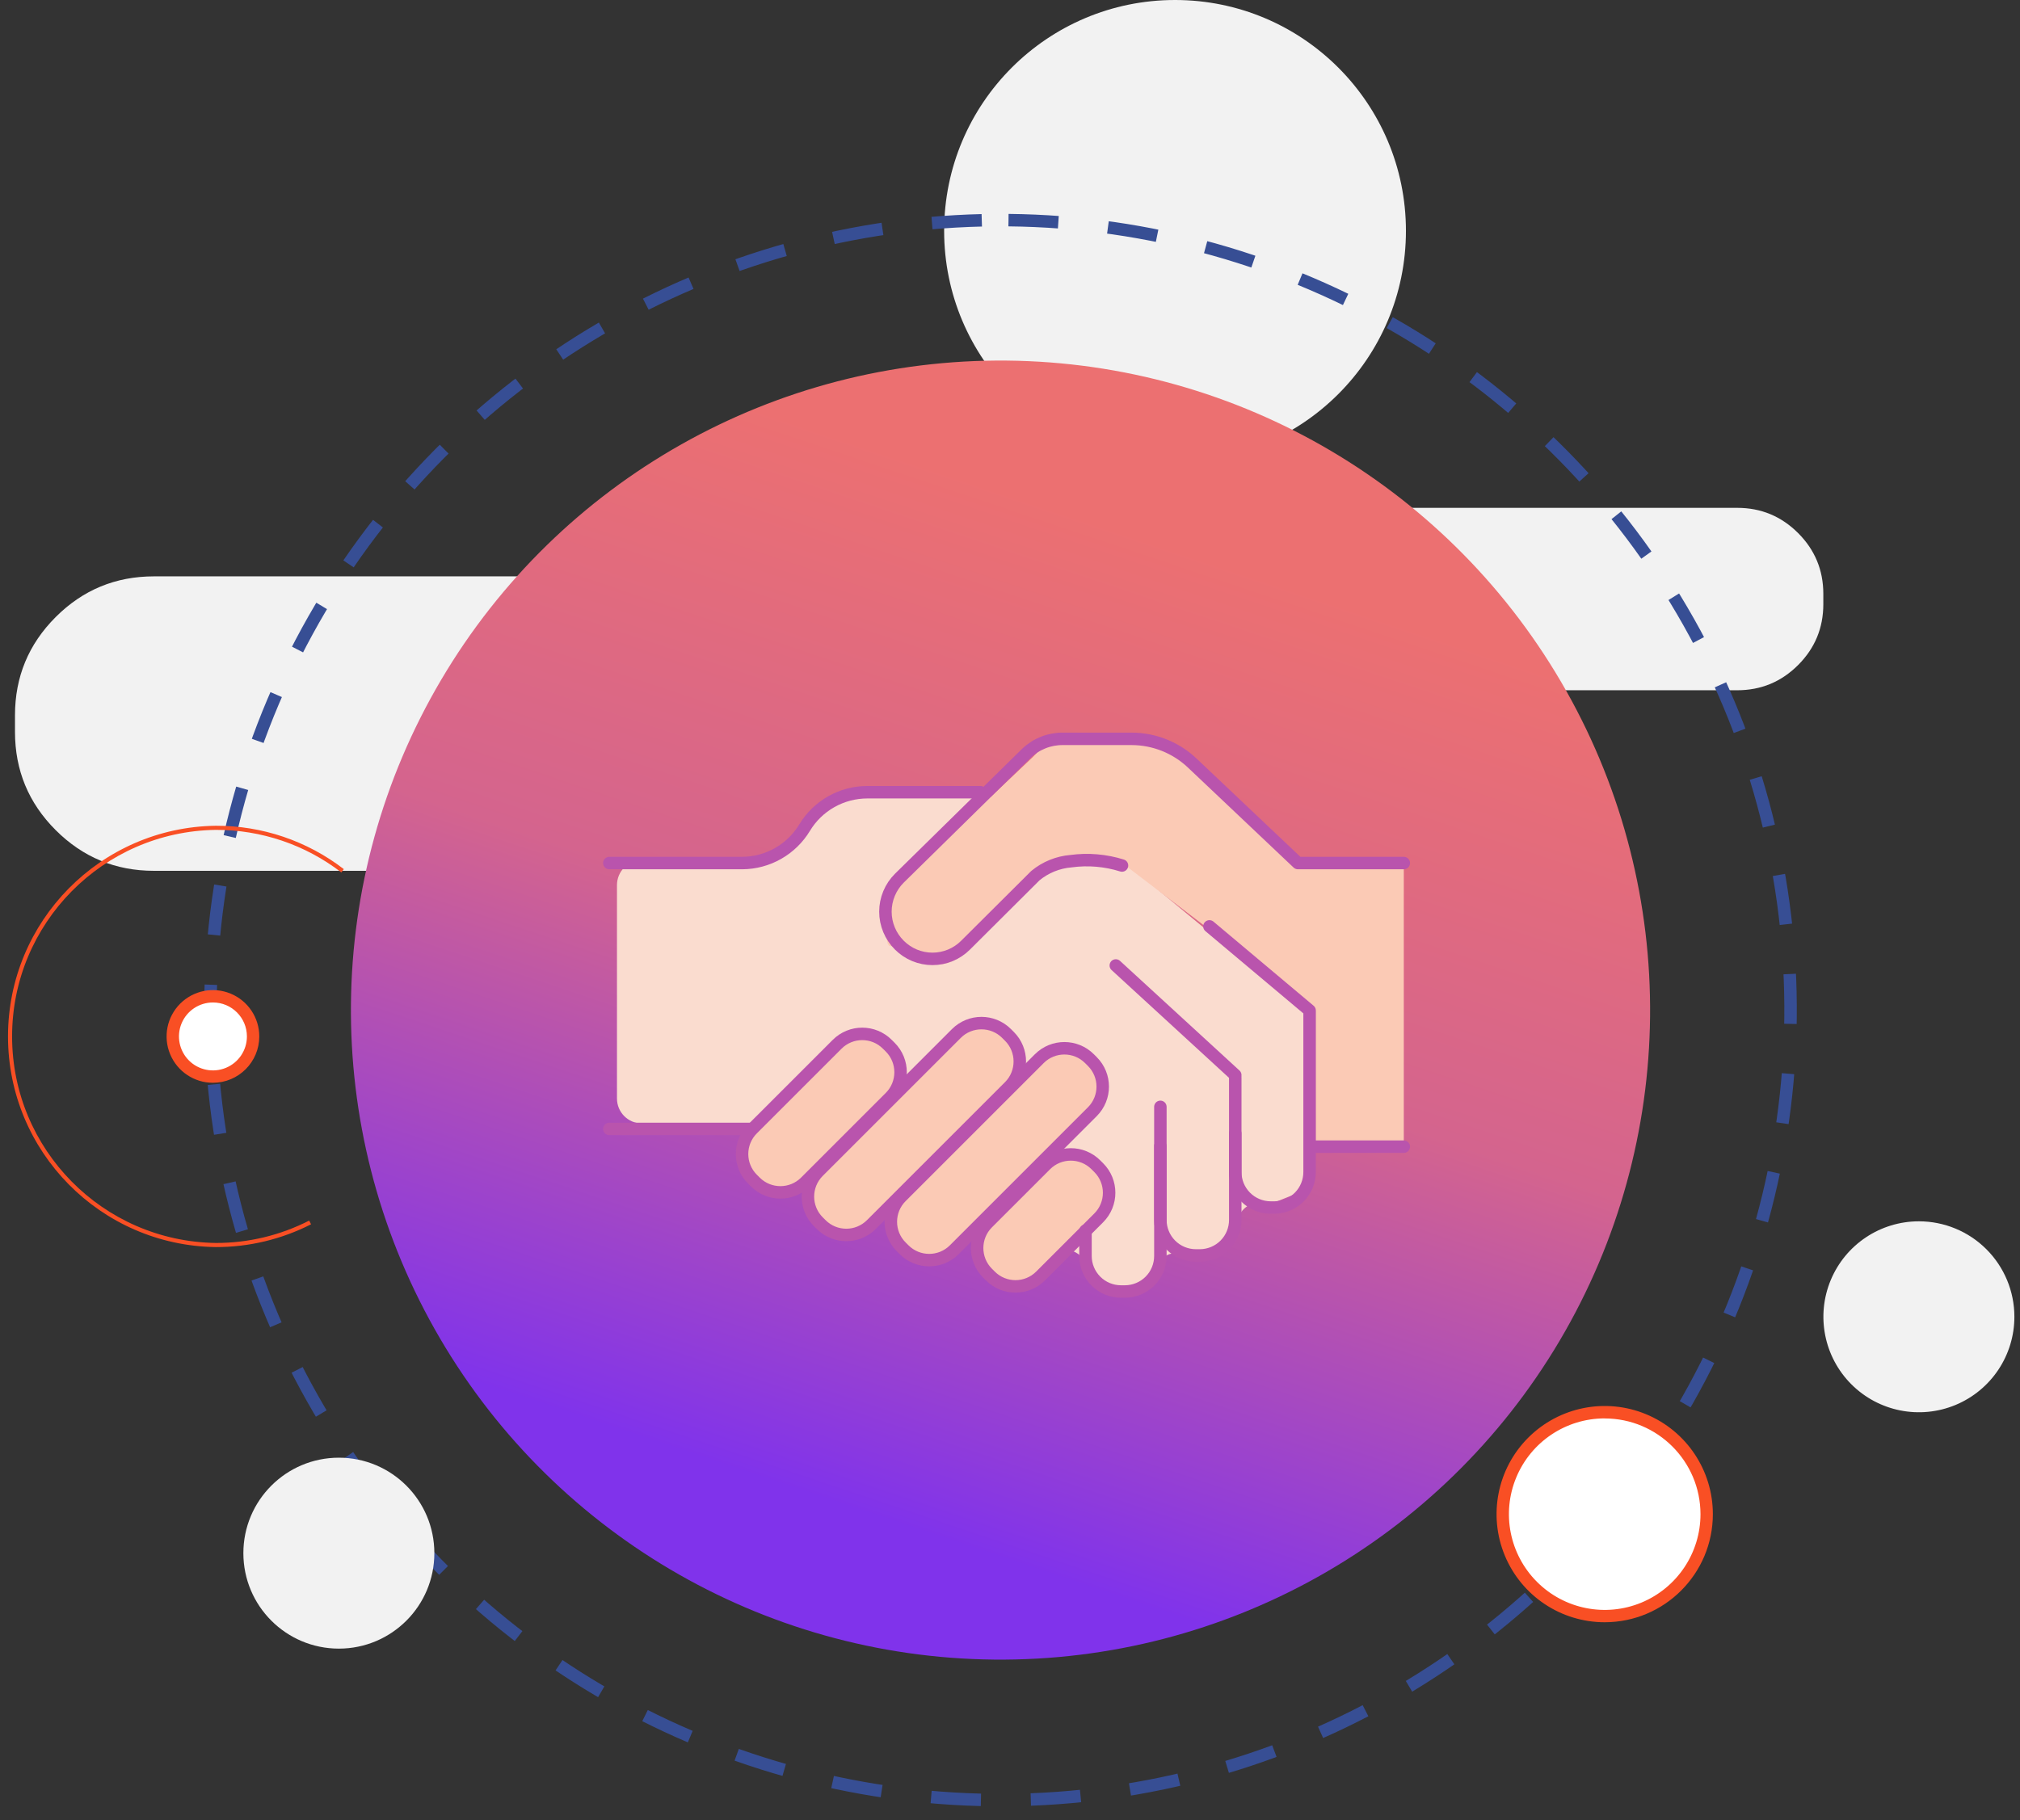 <svg width="162" height="146" viewBox="0 0 162 146" fill="none" xmlns="http://www.w3.org/2000/svg">
<rect x="0" y="0" width="162" height="146" fill="#333333" stroke="none"/>
<path fill-rule="evenodd" clip-rule="evenodd" d="M94.236 37.035C84.009 37.035 75.718 28.744 75.718 18.517C75.718 8.291 84.009 0 94.236 0C104.463 0 112.753 8.291 112.753 18.517C112.753 28.744 104.463 37.035 94.236 37.035Z" fill="#F2F2F2"/>
<path fill-rule="evenodd" clip-rule="evenodd" d="M85.602 47.642C85.602 45.736 86.276 44.108 87.624 42.76C88.972 41.412 90.6 40.738 92.506 40.738H139.322C141.229 40.738 142.856 41.412 144.204 42.76C145.553 44.108 146.227 45.736 146.227 47.642V48.466C146.227 50.372 145.553 52 144.204 53.348C142.856 54.696 141.229 55.37 139.322 55.37H92.506C90.6 55.37 88.972 54.696 87.624 53.348C86.276 52 85.602 50.372 85.602 48.466V48.054V47.642Z" fill="#F2F2F2"/>
<path fill-rule="evenodd" clip-rule="evenodd" d="M1.202 57.378C1.202 54.3 2.29 51.674 4.466 49.498C6.642 47.322 9.268 46.234 12.345 46.234H87.913C90.99 46.234 93.617 47.322 95.793 49.498C97.969 51.674 99.057 54.3 99.057 57.378V58.71C99.057 61.788 97.969 64.414 95.793 66.59C93.617 68.766 90.99 69.854 87.913 69.854H12.345C9.268 69.854 6.642 68.766 4.466 66.59C2.29 64.414 1.202 61.788 1.202 58.71V58.044V57.378Z" fill="#F2F2F2"/>
<ellipse cx="80.239" cy="81.026" rx="63.371" ry="63.362" transform="rotate(-89.42 80.239 81.026)" stroke="#374E94" stroke-dasharray="4 4"/>
<ellipse cx="80.239" cy="81.026" rx="52.104" ry="52.096" transform="rotate(-89.42 80.239 81.026)" fill="url(#paint0_linear)"/>
<path fill-rule="evenodd" clip-rule="evenodd" d="M18.311 86.115C17.108 86.614 15.723 86.339 14.801 85.419C13.88 84.498 13.603 83.113 14.101 81.909C14.599 80.705 15.773 79.92 17.076 79.919C17.93 79.919 18.75 80.258 19.354 80.862C19.959 81.466 20.298 82.286 20.298 83.14C20.299 84.441 19.515 85.616 18.311 86.115Z" fill="white"/>
<path fill-rule="evenodd" clip-rule="evenodd" d="M13.644 84.562C13.068 83.173 13.386 81.575 14.449 80.512C15.512 79.449 17.111 79.131 18.5 79.706C19.889 80.281 20.794 81.637 20.794 83.14C20.792 85.192 19.13 86.855 17.078 86.857H17.078C15.574 86.857 14.219 85.951 13.644 84.562ZM14.56 82.097C14.139 83.115 14.372 84.287 15.151 85.067C15.93 85.846 17.102 86.079 18.12 85.657C19.138 85.236 19.802 84.242 19.802 83.14C19.802 81.635 18.582 80.415 17.078 80.415C15.975 80.415 14.982 81.079 14.56 82.097Z" fill="#F94F24"/>
<path fill-rule="evenodd" clip-rule="evenodd" d="M27.176 132.247C22.947 132.247 19.518 128.819 19.518 124.589C19.518 120.36 22.947 116.931 27.176 116.931C31.406 116.931 34.834 120.36 34.834 124.589C34.834 128.819 31.406 132.247 27.176 132.247Z" fill="#F2F2F2"/>
<path fill-rule="evenodd" clip-rule="evenodd" d="M156.825 112.703C153.963 113.889 150.668 113.235 148.477 111.045C146.286 108.854 145.631 105.56 146.816 102.697C148.002 99.835 150.795 97.969 153.893 97.97C155.924 97.97 157.871 98.776 159.307 100.212C160.743 101.647 161.55 103.595 161.55 105.625L161.55 105.625C161.552 108.722 159.687 111.516 156.825 112.703Z" fill="#F2F2F2"/>
<path fill-rule="evenodd" clip-rule="evenodd" d="M128.696 129.632C124.182 129.631 120.523 125.971 120.524 121.457C120.524 116.943 124.183 113.284 128.697 113.283C130.866 113.283 132.946 114.145 134.479 115.679C136.012 117.212 136.873 119.292 136.872 121.461C136.87 125.974 133.21 129.633 128.696 129.632Z" fill="white"/>
<path fill-rule="evenodd" clip-rule="evenodd" d="M120.682 124.779C119.339 121.537 120.081 117.806 122.562 115.325C125.043 112.844 128.774 112.102 132.015 113.445C135.257 114.789 137.369 117.952 137.368 121.461C137.363 126.247 133.484 130.126 128.698 130.131H128.698C125.189 130.133 122.025 128.02 120.682 124.779ZM121.599 118.519C120.409 121.389 121.065 124.694 123.262 126.891C125.458 129.089 128.763 129.746 131.633 128.558C134.504 127.369 136.376 124.568 136.376 121.461C136.37 117.222 132.936 113.788 128.698 113.783L128.698 113.779C125.591 113.778 122.789 115.649 121.599 118.519Z" fill="#F94F24"/>
<path fill-rule="evenodd" clip-rule="evenodd" d="M0.642 83.138C0.642 73.897 8.065 66.369 17.305 66.239C21.019 66.227 24.631 67.451 27.573 69.718L27.375 69.983C24.49 67.76 20.948 66.559 17.306 66.57C8.247 66.698 0.97 74.078 0.97 83.138C0.97 92.198 8.247 99.578 17.306 99.706C19.91 99.712 22.477 99.097 24.795 97.911L24.947 98.208C22.581 99.415 19.962 100.042 17.306 100.037C8.065 99.908 0.642 92.38 0.642 83.138Z" fill="#F94F24"/>
<path fill-rule="evenodd" clip-rule="evenodd" d="M58.738 69L61.363 68.767C61.777 68.73 62.17 68.565 62.486 68.295L64 67L66.989 64.508C67.321 64.231 67.733 64.069 68.164 64.046L77.991 63.527C78.325 63.509 78.658 63.576 78.96 63.72L89.778 68.894C89.925 68.964 90.064 69.053 90.19 69.157L104.301 80.84C104.76 81.22 105.026 81.784 105.026 82.38V93.972C105.026 94.79 104.528 95.525 103.769 95.829L102.49 96.34C102.254 96.435 102.002 96.483 101.748 96.483H100.965C100.012 96.483 99.24 97.256 99.24 98.208C99.24 98.914 98.81 99.548 98.155 99.81L96.704 100.391C96.468 100.485 96.216 100.534 95.962 100.534H94.22C93.477 100.534 92.875 101.136 92.875 101.879C92.875 102.457 92.505 102.971 91.956 103.155L90.699 103.574C89.918 103.834 89.057 103.589 88.53 102.957L86.849 100.94C86.627 100.674 86.34 100.47 86.015 100.348L59.077 90.246C58.853 90.162 58.615 90.119 58.375 90.119H51.48C50.375 90.119 49.48 89.223 49.48 88.119V71C49.48 69.895 50.375 69 51.48 69H58.738Z" fill="#FADCCF"/>
<path fill-rule="evenodd" clip-rule="evenodd" d="M60.345 94.586C59.233 93.474 59.233 91.672 60.345 90.56L67.137 83.769C68.248 82.657 70.051 82.657 71.162 83.769L71.392 83.998C72.503 85.109 72.503 86.912 71.392 88.023L64.6 94.815C63.488 95.927 61.686 95.927 60.574 94.815L60.345 94.586Z" fill="#FBCAB5"/>
<path fill-rule="evenodd" clip-rule="evenodd" d="M65.627 98.001C64.516 96.889 64.516 95.087 65.627 93.975L76.699 82.904C77.81 81.792 79.613 81.792 80.725 82.904L80.954 83.133C82.065 84.245 82.065 86.047 80.954 87.159L69.882 98.23C68.771 99.342 66.968 99.342 65.857 98.23L65.627 98.001Z" fill="#FBCAB5"/>
<path fill-rule="evenodd" clip-rule="evenodd" d="M79.197 102.127C78.086 101.015 78.086 99.213 79.197 98.101L83.862 93.437C84.973 92.325 86.776 92.325 87.887 93.437L88.117 93.666C89.228 94.778 89.228 96.58 88.117 97.692L83.452 102.356C82.341 103.468 80.538 103.468 79.427 102.356L79.197 102.127Z" fill="#FBCAB5"/>
<path d="M112.582 69.231L104 69.231L93.5 59.5L88.5 59.5L84 59.5L82.854 60.703L71.409 71.534C71.409 71.534 70.703 75.931 71.409 75.897C72.115 75.862 74.973 78.743 77.195 76.522C79.417 74.3 84 69.231 84 69.231L90 69.231L105.5 81.058L105.5 91.982L112.582 91.982L112.582 80.607L112.582 69.231Z" fill="#FBCAB5"/>
<path fill-rule="evenodd" clip-rule="evenodd" d="M72.277 100.02C71.165 98.908 71.165 97.106 72.277 95.994L83.348 84.923C84.46 83.811 86.262 83.811 87.374 84.923L87.603 85.152C88.715 86.263 88.715 88.066 87.603 89.178L76.532 100.249C75.42 101.36 73.618 101.36 72.506 100.249L72.277 100.02Z" fill="#FBCAB5"/>
<path fill-rule="evenodd" clip-rule="evenodd" d="M60.345 94.586C59.233 93.474 59.233 91.672 60.345 90.56L67.137 83.769C68.248 82.657 70.051 82.657 71.162 83.769L71.392 83.998C72.503 85.109 72.503 86.912 71.392 88.023L64.6 94.815C63.488 95.927 61.686 95.927 60.574 94.815L60.345 94.586Z" stroke="#B954AD" stroke-linecap="round" stroke-linejoin="round"/>
<path fill-rule="evenodd" clip-rule="evenodd" d="M79.197 102.127C78.086 101.015 78.086 99.213 79.197 98.101L83.862 93.437C84.973 92.325 86.776 92.325 87.887 93.437L88.117 93.666C89.228 94.778 89.228 96.58 88.117 97.692L83.452 102.356C82.341 103.468 80.538 103.468 79.427 102.356L79.197 102.127Z" stroke="#B954AD" stroke-linecap="round" stroke-linejoin="round"/>
<path d="M93.06 88.788L93.06 100.753C93.06 101.506 92.762 102.229 92.231 102.762C91.699 103.296 90.978 103.597 90.225 103.6L89.89 103.6C89.137 103.597 88.415 103.296 87.884 102.762C87.353 102.229 87.054 101.506 87.054 100.753L87.054 98.717" stroke="#B954AD" stroke-linecap="round" stroke-linejoin="round"/>
<path d="M99.066 90.917L99.066 97.86C99.066 98.613 98.768 99.336 98.237 99.869C97.705 100.403 96.984 100.704 96.231 100.707L95.895 100.707C95.142 100.704 94.421 100.403 93.89 99.869C93.359 99.336 93.06 98.613 93.06 97.86L93.06 91.935" stroke="#B954AD" stroke-linecap="round" stroke-linejoin="round"/>
<path d="M99.066 86.474L99.066 94.019C99.066 94.772 99.365 95.494 99.896 96.027C100.427 96.561 101.148 96.862 101.901 96.865L102.237 96.865C102.982 96.85 103.691 96.543 104.213 96.011C104.734 95.479 105.026 94.764 105.026 94.019L105.026 81.058L96.995 74.311" stroke="#B954AD" stroke-linecap="round" stroke-linejoin="round"/>
<path fill-rule="evenodd" clip-rule="evenodd" d="M65.627 98.001C64.516 96.889 64.516 95.087 65.627 93.975L76.699 82.904C77.81 81.792 79.613 81.792 80.725 82.904L80.954 83.133C82.065 84.245 82.065 86.047 80.954 87.159L69.882 98.23C68.771 99.342 66.968 99.342 65.857 98.23L65.627 98.001Z" stroke="#B954AD" stroke-linecap="round" stroke-linejoin="round"/>
<path fill-rule="evenodd" clip-rule="evenodd" d="M72.277 100.02C71.165 98.908 71.165 97.106 72.277 95.994L83.348 84.923C84.46 83.811 86.262 83.811 87.374 84.923L87.603 85.152C88.715 86.263 88.715 88.066 87.603 89.178L76.532 100.249C75.42 101.36 73.618 101.36 72.506 100.249L72.277 100.02Z" stroke="#B954AD" stroke-linecap="round" stroke-linejoin="round"/>
<path d="M112.582 69.231L104.089 69.231L95.618 61.212C94.305 59.967 92.566 59.271 90.757 59.268L85.249 59.268C84.16 59.257 83.109 59.672 82.321 60.425L72.126 70.446C71.772 70.798 71.491 71.216 71.3 71.677C71.108 72.138 71.009 72.632 71.009 73.131C71.009 73.63 71.108 74.124 71.3 74.585C71.491 75.046 71.772 75.464 72.126 75.816V75.816C72.475 76.165 72.889 76.443 73.344 76.632C73.8 76.821 74.289 76.918 74.782 76.918C75.276 76.918 75.764 76.821 76.22 76.632C76.676 76.443 77.09 76.165 77.438 75.816L83.039 70.238C83.848 69.572 84.841 69.168 85.886 69.081C87.26 68.894 88.659 69.013 89.982 69.428" stroke="#B954AD" stroke-linecap="round" stroke-linejoin="round"/>
<path d="M48.867 69.231L59.536 69.231C60.54 69.224 61.526 68.96 62.399 68.463C63.272 67.967 64.004 67.255 64.524 66.396V66.396C65.046 65.528 65.784 64.81 66.666 64.311C67.548 63.812 68.544 63.55 69.557 63.549L78.63 63.549" stroke="#B954AD" stroke-linecap="round" stroke-linejoin="round"/>
<path d="M48.867 90.558L60.196 90.558" stroke="#B954AD" stroke-linecap="round" stroke-linejoin="round"/>
<path d="M99.066 86.242L89.485 77.447" stroke="#B954AD" stroke-linecap="round" stroke-linejoin="round"/>
<path d="M112.582 91.982L105.5 91.982" stroke="#B954AD" stroke-linecap="round" stroke-linejoin="round"/>
<defs>
<linearGradient id="paint0_linear" x1="27.948" y1="106.996" x2="105.61" y2="132.141" gradientUnits="userSpaceOnUse">
<stop stop-color="#8033EB"/>
<stop offset="0.53" stop-color="#D4648E"/>
<stop offset="1" stop-color="#EC7071"/>
</linearGradient>
</defs>
</svg>
